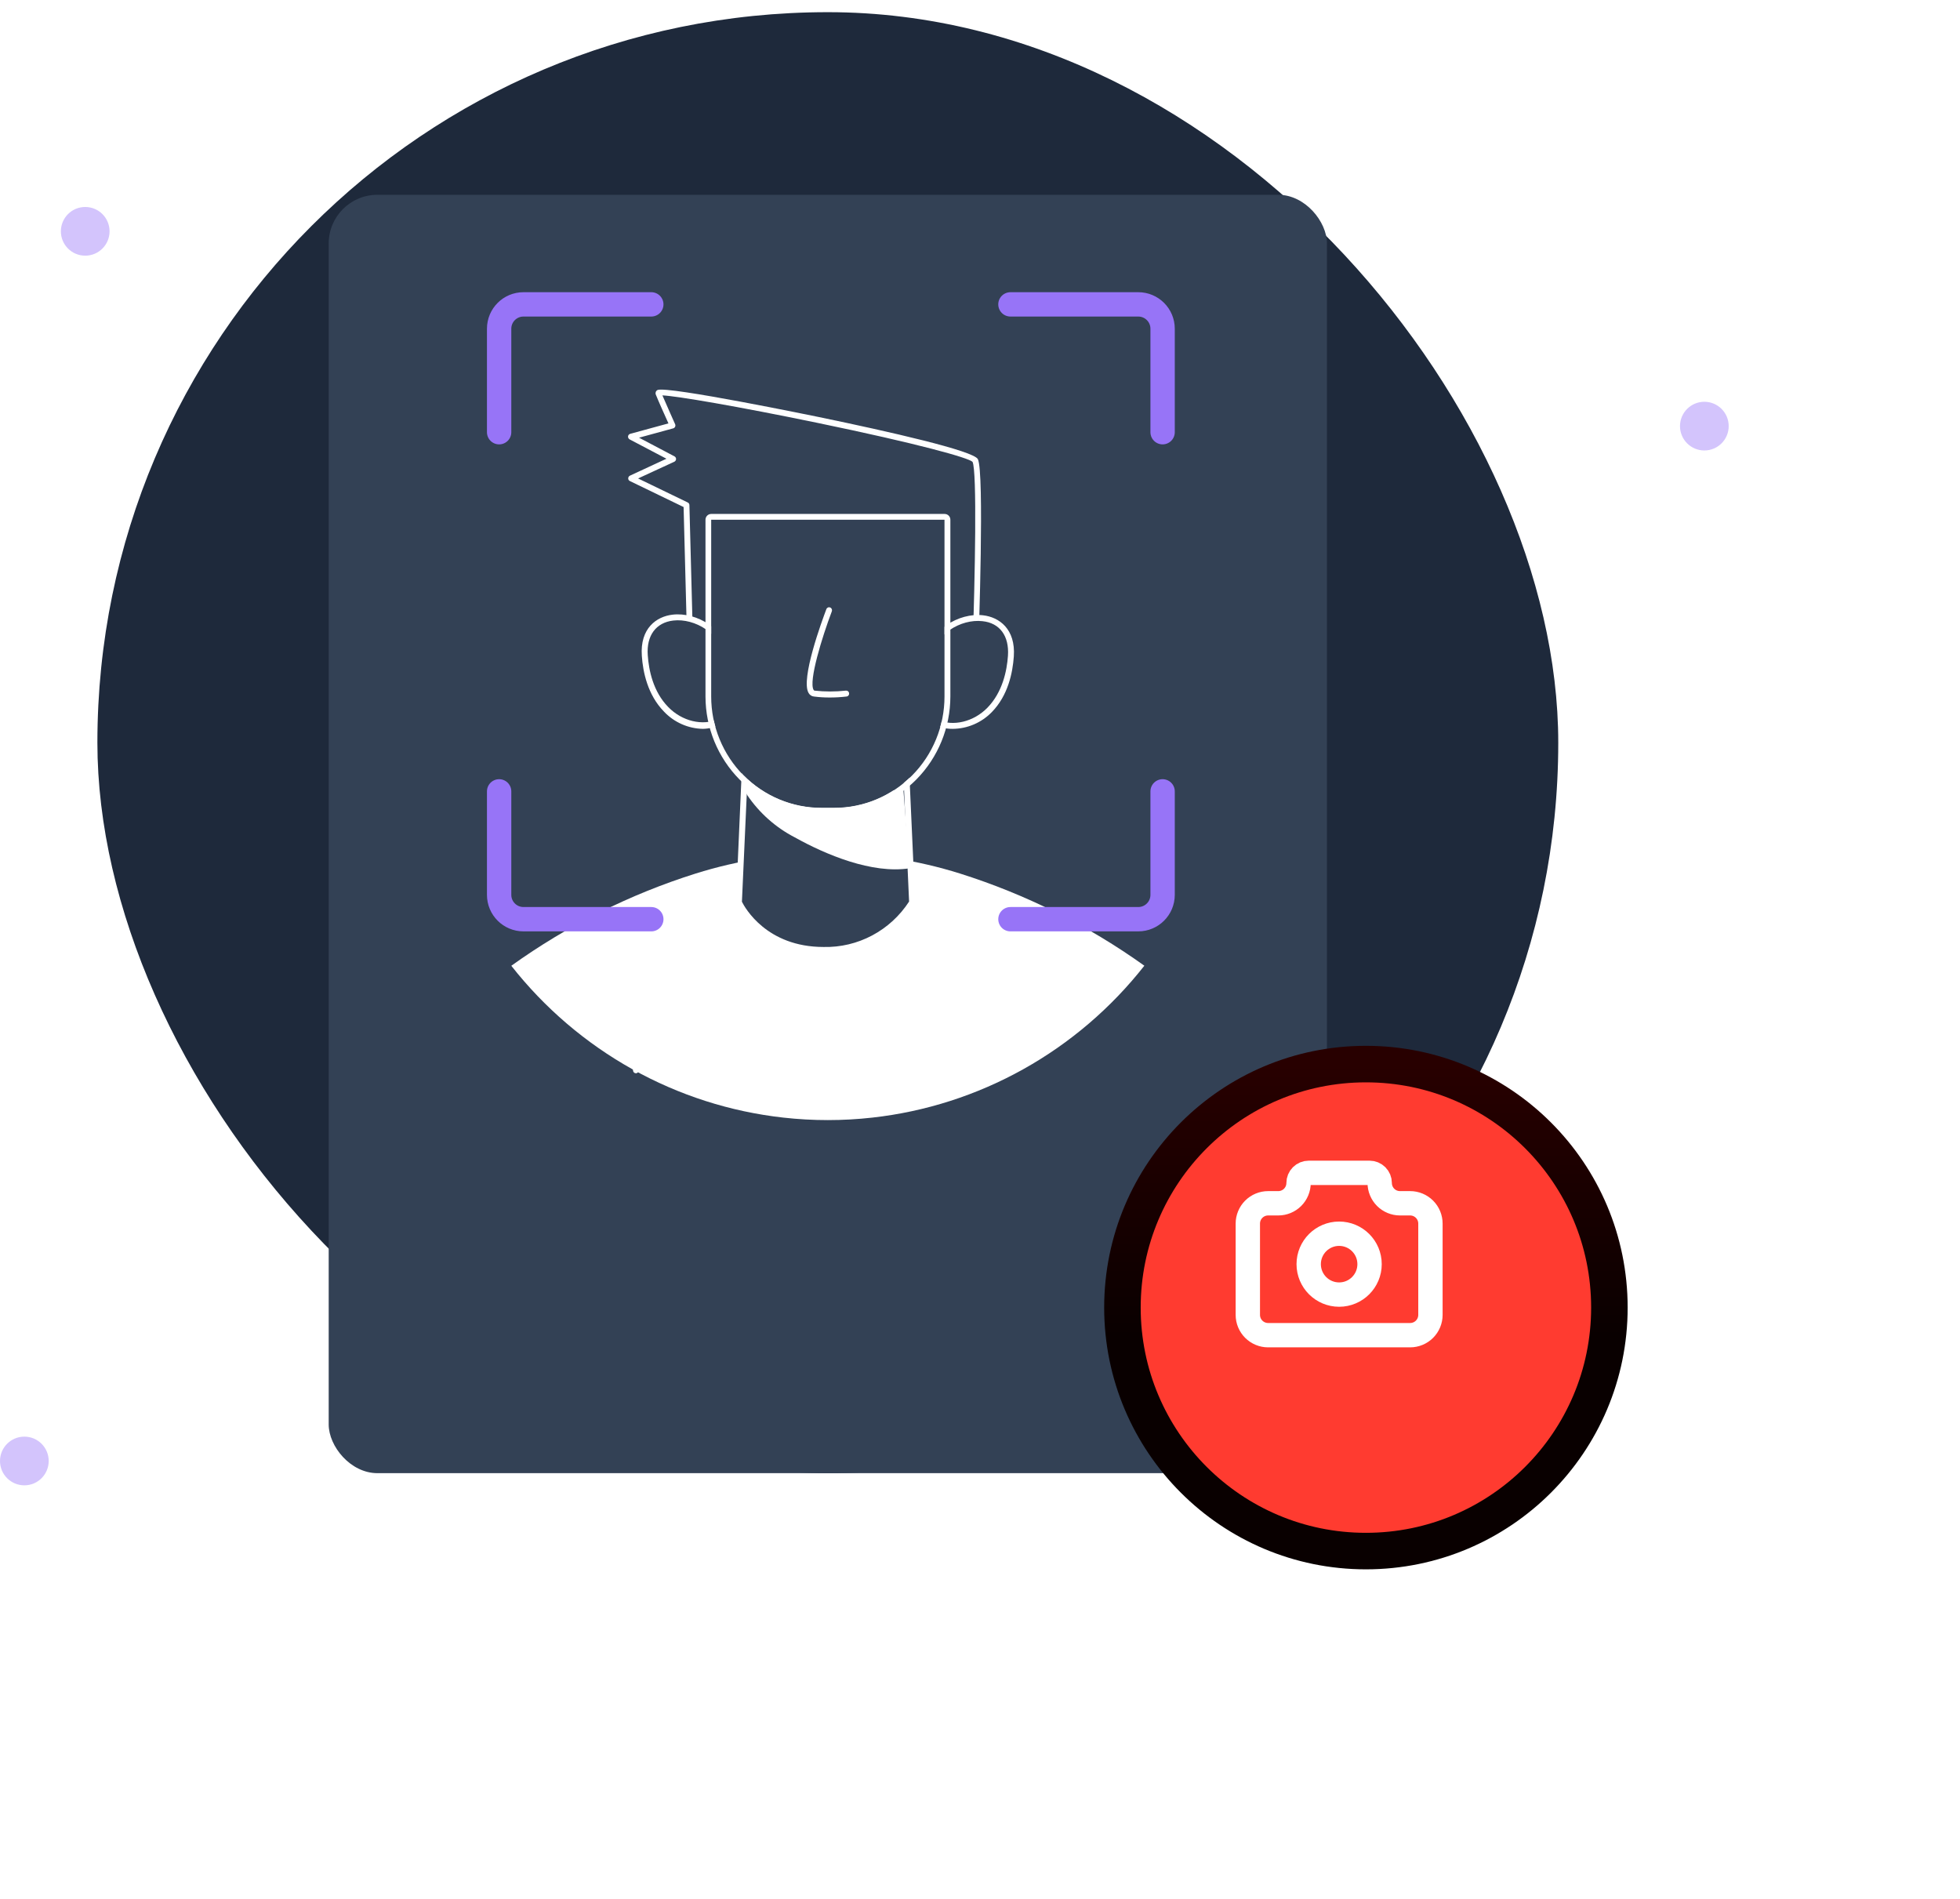 <svg width="161" height="156" viewBox="0 0 161 156" fill="none" xmlns="http://www.w3.org/2000/svg">
<rect x="8" y="1" width="120" height="120" rx="60" fill="#1E293B"/>
<circle cx="7" cy="19" r="2" fill="#D3C4FC"/>
<circle cx="140" cy="35" r="2" fill="#D3C4FC"/>
<circle cx="2" cy="120" r="2" fill="#D3C4FC"/>
<g filter="url(#filter0_d_3022_25371)">
<rect x="27" y="8" width="82" height="105" rx="4" fill="#334155"/>
</g>
<g filter="url(#filter1_d_3022_25371)">
<circle cx="110" cy="103" r="20" fill="#FF3B30"/>
<circle cx="110" cy="103" r="20" stroke="url(#paint0_linear_3022_25371)" stroke-width="3"/>
</g>
<path d="M104.167 98.833H105C105.442 98.833 105.866 98.658 106.179 98.345C106.491 98.033 106.667 97.609 106.667 97.167C106.667 96.946 106.754 96.734 106.911 96.577C107.067 96.421 107.279 96.333 107.5 96.333H112.5C112.721 96.333 112.933 96.421 113.089 96.577C113.246 96.734 113.333 96.946 113.333 97.167C113.333 97.609 113.509 98.033 113.821 98.345C114.134 98.658 114.558 98.833 115 98.833H115.833C116.275 98.833 116.699 99.009 117.012 99.322C117.324 99.634 117.5 100.058 117.5 100.5V108C117.5 108.442 117.324 108.866 117.012 109.178C116.699 109.491 116.275 109.667 115.833 109.667H104.167C103.725 109.667 103.301 109.491 102.988 109.178C102.676 108.866 102.5 108.442 102.5 108V100.5C102.5 100.058 102.676 99.634 102.988 99.322C103.301 99.009 103.725 98.833 104.167 98.833" stroke="white" stroke-width="2" stroke-linecap="round" stroke-linejoin="round"/>
<path d="M110 106.333C111.381 106.333 112.5 105.214 112.5 103.833C112.5 102.453 111.381 101.333 110 101.333C108.619 101.333 107.5 102.453 107.5 103.833C107.5 105.214 108.619 106.333 110 106.333Z" stroke="white" stroke-width="2" stroke-linecap="round" stroke-linejoin="round"/>
<path d="M56.719 54.269C56.656 54.268 56.595 54.242 56.55 54.197C56.505 54.152 56.478 54.091 56.476 54.027L56.153 41.646L51.74 39.511C51.698 39.492 51.662 39.46 51.638 39.421C51.614 39.381 51.602 39.335 51.604 39.288C51.605 39.242 51.618 39.197 51.643 39.159C51.668 39.12 51.703 39.089 51.744 39.07L54.744 37.678L51.716 36.087C51.674 36.063 51.64 36.027 51.617 35.983C51.595 35.94 51.585 35.89 51.59 35.841C51.595 35.792 51.615 35.746 51.647 35.709C51.678 35.672 51.721 35.645 51.768 35.633L54.908 34.776C54.655 34.213 54.066 32.911 53.86 32.385C53.84 32.319 53.844 32.247 53.87 32.183C53.897 32.12 53.944 32.067 54.005 32.035C54.791 31.675 67.165 34.236 67.291 34.26C73.048 35.453 79.984 37.025 80.326 37.716C80.864 38.805 80.405 52.081 80.349 53.592C80.347 53.654 80.321 53.713 80.278 53.757C80.234 53.8 80.176 53.826 80.115 53.828L56.715 54.264L56.719 54.269ZM52.414 39.298L56.495 41.272C56.535 41.291 56.569 41.321 56.593 41.359C56.617 41.396 56.63 41.44 56.63 41.485L56.953 53.772L79.886 53.346C80.091 47.46 80.265 38.668 79.886 37.934C79.572 37.607 75.439 36.447 67.128 34.729C60.576 33.375 55.591 32.527 54.412 32.475C54.754 33.285 55.451 34.819 55.456 34.842C55.471 34.875 55.478 34.91 55.478 34.946C55.479 34.981 55.471 35.017 55.456 35.049C55.442 35.081 55.42 35.11 55.393 35.133C55.367 35.157 55.335 35.173 55.301 35.183L52.493 35.95L55.404 37.484C55.444 37.506 55.477 37.538 55.5 37.577C55.523 37.616 55.535 37.661 55.535 37.707C55.533 37.753 55.518 37.798 55.492 37.836C55.467 37.874 55.432 37.905 55.39 37.925L52.414 39.298Z" fill="white"/>
<path d="M94 79.32C91.274 82.789 87.896 85.677 84.061 87.818C80.227 89.959 76.011 91.311 71.657 91.796C69.227 92.068 66.773 92.068 64.343 91.796C59.989 91.311 55.774 89.96 51.94 87.819C48.105 85.679 44.727 82.792 42 79.325C46.622 76.012 51.731 73.455 57.14 71.75C64.213 69.528 71.787 69.528 78.86 71.75C84.267 73.457 89.376 76.011 94 79.32Z" fill="white"/>
<path d="M76.169 54.141C76.801 50.145 83.362 49.16 83.035 53.871C82.988 55.508 82.369 57.075 81.289 58.293C80.166 59.449 78.355 59.998 76.89 59.335" fill="#334155"/>
<path d="M78.256 59.865C77.752 59.869 77.253 59.764 76.791 59.557C76.763 59.545 76.736 59.526 76.714 59.503C76.692 59.48 76.675 59.452 76.664 59.422C76.653 59.392 76.647 59.36 76.648 59.328C76.649 59.296 76.657 59.265 76.67 59.236C76.696 59.177 76.745 59.131 76.804 59.108C76.864 59.085 76.93 59.087 76.988 59.112C78.284 59.7 79.979 59.292 81.116 58.123C82.347 56.854 82.712 55.102 82.796 53.862C82.908 52.233 82.122 51.163 80.695 51.021C78.94 50.822 76.745 52.077 76.408 54.212C76.397 54.276 76.363 54.333 76.311 54.371C76.259 54.409 76.195 54.425 76.132 54.416C76.069 54.405 76.012 54.37 75.974 54.318C75.937 54.265 75.921 54.2 75.93 54.136C76.314 51.731 78.776 50.306 80.751 50.538C82.075 50.689 83.433 51.66 83.278 53.918C83.184 55.249 82.81 57.124 81.462 58.497C80.615 59.364 79.462 59.856 78.256 59.865Z" fill="white"/>
<path d="M59.826 54.141C59.195 50.145 52.638 49.16 52.961 53.871C53.011 55.508 53.631 57.074 54.711 58.293C55.834 59.449 57.645 59.998 59.11 59.335" fill="#334155"/>
<path d="M57.739 59.865C57.139 59.854 56.547 59.723 55.998 59.479C55.448 59.235 54.952 58.884 54.538 58.445C53.199 57.072 52.811 55.197 52.722 53.866C52.563 51.608 53.925 50.637 55.249 50.486C57.219 50.254 59.686 51.679 60.065 54.084C60.074 54.117 60.076 54.151 60.071 54.185C60.066 54.219 60.055 54.251 60.036 54.28C60.018 54.309 59.995 54.334 59.966 54.352C59.938 54.371 59.906 54.383 59.873 54.389C59.84 54.394 59.806 54.392 59.773 54.384C59.74 54.375 59.71 54.359 59.684 54.337C59.658 54.316 59.636 54.289 59.621 54.258C59.606 54.227 59.598 54.194 59.597 54.16C59.255 52.025 57.06 50.765 55.305 50.969C53.878 51.134 53.096 52.209 53.208 53.809C53.293 55.059 53.653 56.811 54.889 58.071C56.021 59.24 57.72 59.647 59.012 59.06C59.041 59.047 59.072 59.039 59.104 59.038C59.136 59.037 59.168 59.042 59.198 59.054C59.228 59.065 59.256 59.083 59.279 59.105C59.303 59.127 59.322 59.154 59.335 59.183C59.36 59.242 59.361 59.309 59.339 59.37C59.316 59.43 59.271 59.478 59.213 59.505C58.753 59.73 58.25 59.853 57.739 59.865Z" fill="white"/>
<path d="M60.702 74.112C60.702 74.112 62.476 78.023 67.657 78.023C69.1 78.063 70.528 77.723 71.803 77.038C73.078 76.353 74.155 75.344 74.93 74.112L74.237 58.753H61.395L60.702 74.112Z" fill="#334155"/>
<path d="M67.655 78.269C62.38 78.269 60.499 74.254 60.48 74.216C60.466 74.18 60.458 74.141 60.457 74.103L61.131 58.743C61.135 58.68 61.162 58.621 61.207 58.578C61.252 58.535 61.312 58.511 61.374 58.511H74.235C74.297 58.511 74.357 58.535 74.402 58.578C74.448 58.621 74.475 58.68 74.478 58.743L75.171 74.103C75.171 74.147 75.162 74.19 75.143 74.23C74.341 75.496 73.232 76.532 71.921 77.24C70.609 77.947 69.141 78.301 67.655 78.269ZM60.944 74.065C61.178 74.538 62.961 77.781 67.655 77.781C69.042 77.813 70.414 77.487 71.642 76.834C72.87 76.181 73.913 75.224 74.675 74.05L73.996 58.999H61.622L60.944 74.065Z" fill="white"/>
<path d="M61.394 65.329C62.386 66.784 63.719 67.967 65.274 68.772C67.82 70.192 71.625 71.797 74.713 71.319L74.203 64.823C71.943 65.109 69.658 65.125 67.394 64.87C65.4 64.69 63.341 64.496 61.516 63.72C61.202 63.578 61.001 64.7 61.394 65.329Z" fill="white"/>
<path d="M67.475 66.352H68.528C70.927 66.353 73.228 65.391 74.926 63.677C76.624 61.962 77.58 59.636 77.584 57.209V42.688H58.419V57.209C58.423 59.636 59.379 61.962 61.077 63.677C62.775 65.391 65.076 66.353 67.475 66.352Z" fill="#334155"/>
<path d="M77.584 42.688V57.209C77.584 58.412 77.35 59.603 76.894 60.714C76.439 61.825 75.772 62.835 74.931 63.685C74.09 64.536 73.092 65.21 71.993 65.67C70.895 66.13 69.717 66.366 68.528 66.366H67.475C66.286 66.366 65.109 66.13 64.01 65.67C62.911 65.21 61.913 64.536 61.072 63.685C60.231 62.835 59.564 61.825 59.109 60.714C58.653 59.603 58.419 58.412 58.419 57.209V42.688H77.584ZM77.584 42.214H58.419C58.295 42.214 58.176 42.264 58.088 42.353C58.001 42.441 57.951 42.562 57.951 42.688V57.209C57.955 59.767 58.961 62.219 60.749 64.028C62.537 65.837 64.961 66.854 67.489 66.858H68.542C71.068 66.851 73.488 65.831 75.273 64.023C77.058 62.214 78.062 59.764 78.066 57.209V42.688C78.066 42.562 78.017 42.441 77.929 42.353C77.841 42.264 77.722 42.214 77.598 42.214H77.584Z" fill="white"/>
<path d="M68.151 57.29C67.718 57.292 67.284 57.265 66.855 57.209C66.764 57.2 66.677 57.169 66.601 57.117C66.525 57.066 66.463 56.997 66.419 56.916C65.75 55.789 67.519 50.988 67.879 50.036C67.89 50.006 67.907 49.979 67.929 49.955C67.95 49.932 67.976 49.913 68.005 49.9C68.033 49.887 68.064 49.879 68.096 49.878C68.127 49.877 68.159 49.883 68.188 49.894C68.249 49.917 68.297 49.964 68.323 50.023C68.35 50.083 68.352 50.15 68.329 50.211C67.528 52.328 66.41 55.95 66.831 56.665C66.864 56.717 66.887 56.721 66.911 56.726C67.765 56.819 68.626 56.819 69.48 56.726C69.511 56.722 69.543 56.725 69.574 56.733C69.604 56.742 69.633 56.757 69.657 56.776C69.682 56.796 69.703 56.821 69.718 56.849C69.734 56.877 69.743 56.907 69.747 56.939C69.751 56.971 69.75 57.003 69.742 57.034C69.734 57.065 69.72 57.093 69.701 57.118C69.681 57.144 69.657 57.165 69.63 57.18C69.603 57.196 69.572 57.206 69.541 57.209C69.08 57.264 68.615 57.291 68.151 57.29Z" fill="white"/>
<path d="M52.24 88.155C52.181 88.156 52.124 88.134 52.08 88.095C52.036 88.055 52.008 88.001 52.001 87.942L50.836 79.197C50.828 79.132 50.846 79.067 50.885 79.016C50.925 78.964 50.983 78.931 51.046 78.922C51.11 78.914 51.173 78.932 51.224 78.971C51.275 79.01 51.309 79.067 51.318 79.131L52.465 87.88C52.472 87.944 52.456 88.009 52.417 88.06C52.379 88.112 52.322 88.146 52.259 88.155H52.24Z" fill="white"/>
<path d="M83 25H93.5C94.605 25 95.5 25.895 95.5 27V35.5" stroke="#9774F7" stroke-width="2" stroke-linecap="round"/>
<path d="M83 75.5H93.5C94.605 75.5 95.5 74.605 95.5 73.5V65" stroke="#9774F7" stroke-width="2" stroke-linecap="round"/>
<path d="M53.5 25H43C41.895 25 41 25.895 41 27V35.5" stroke="#9774F7" stroke-width="2" stroke-linecap="round"/>
<path d="M53.5 75.5H43C41.895 75.5 41 74.605 41 73.5V65" stroke="#9774F7" stroke-width="2" stroke-linecap="round"/>
<defs>
<filter id="filter0_d_3022_25371" x="11" y="0" width="114" height="137" filterUnits="userSpaceOnUse" color-interpolation-filters="sRGB">
<feFlood flood-opacity="0" result="BackgroundImageFix"/>
<feColorMatrix in="SourceAlpha" type="matrix" values="0 0 0 0 0 0 0 0 0 0 0 0 0 0 0 0 0 0 127 0" result="hardAlpha"/>
<feOffset dy="8"/>
<feGaussianBlur stdDeviation="8"/>
<feColorMatrix type="matrix" values="0 0 0 0 0.059 0 0 0 0 0.09 0 0 0 0 0.165 0 0 0 0.08 0"/>
<feBlend mode="normal" in2="BackgroundImageFix" result="effect1_dropShadow_3022_25371"/>
<feBlend mode="normal" in="SourceGraphic" in2="effect1_dropShadow_3022_25371" result="shape"/>
</filter>
<filter id="filter1_d_3022_25371" x="64.3" y="59.5" width="95.8" height="95.8" filterUnits="userSpaceOnUse" color-interpolation-filters="sRGB">
<feFlood flood-opacity="0" result="BackgroundImageFix"/>
<feColorMatrix in="SourceAlpha" type="matrix" values="0 0 0 0 0 0 0 0 0 0 0 0 0 0 0 0 0 0 127 0" result="hardAlpha"/>
<feOffset dx="2.2" dy="4.4"/>
<feGaussianBlur stdDeviation="13.2"/>
<feComposite in2="hardAlpha" operator="out"/>
<feColorMatrix type="matrix" values="0 0 0 0 0.059 0 0 0 0 0.09 0 0 0 0 0.165 0 0 0 0.08 0"/>
<feBlend mode="normal" in2="BackgroundImageFix" result="effect1_dropShadow_3022_25371"/>
<feBlend mode="normal" in="SourceGraphic" in2="effect1_dropShadow_3022_25371" result="shape"/>
</filter>
<linearGradient id="paint0_linear_3022_25371" x1="110" y1="83" x2="110" y2="123" gradientUnits="userSpaceOnUse">
<stop stop-color="#280000"/>
<stop offset="0.56" stop-color="#090000"/>
</linearGradient>
</defs>
</svg>
